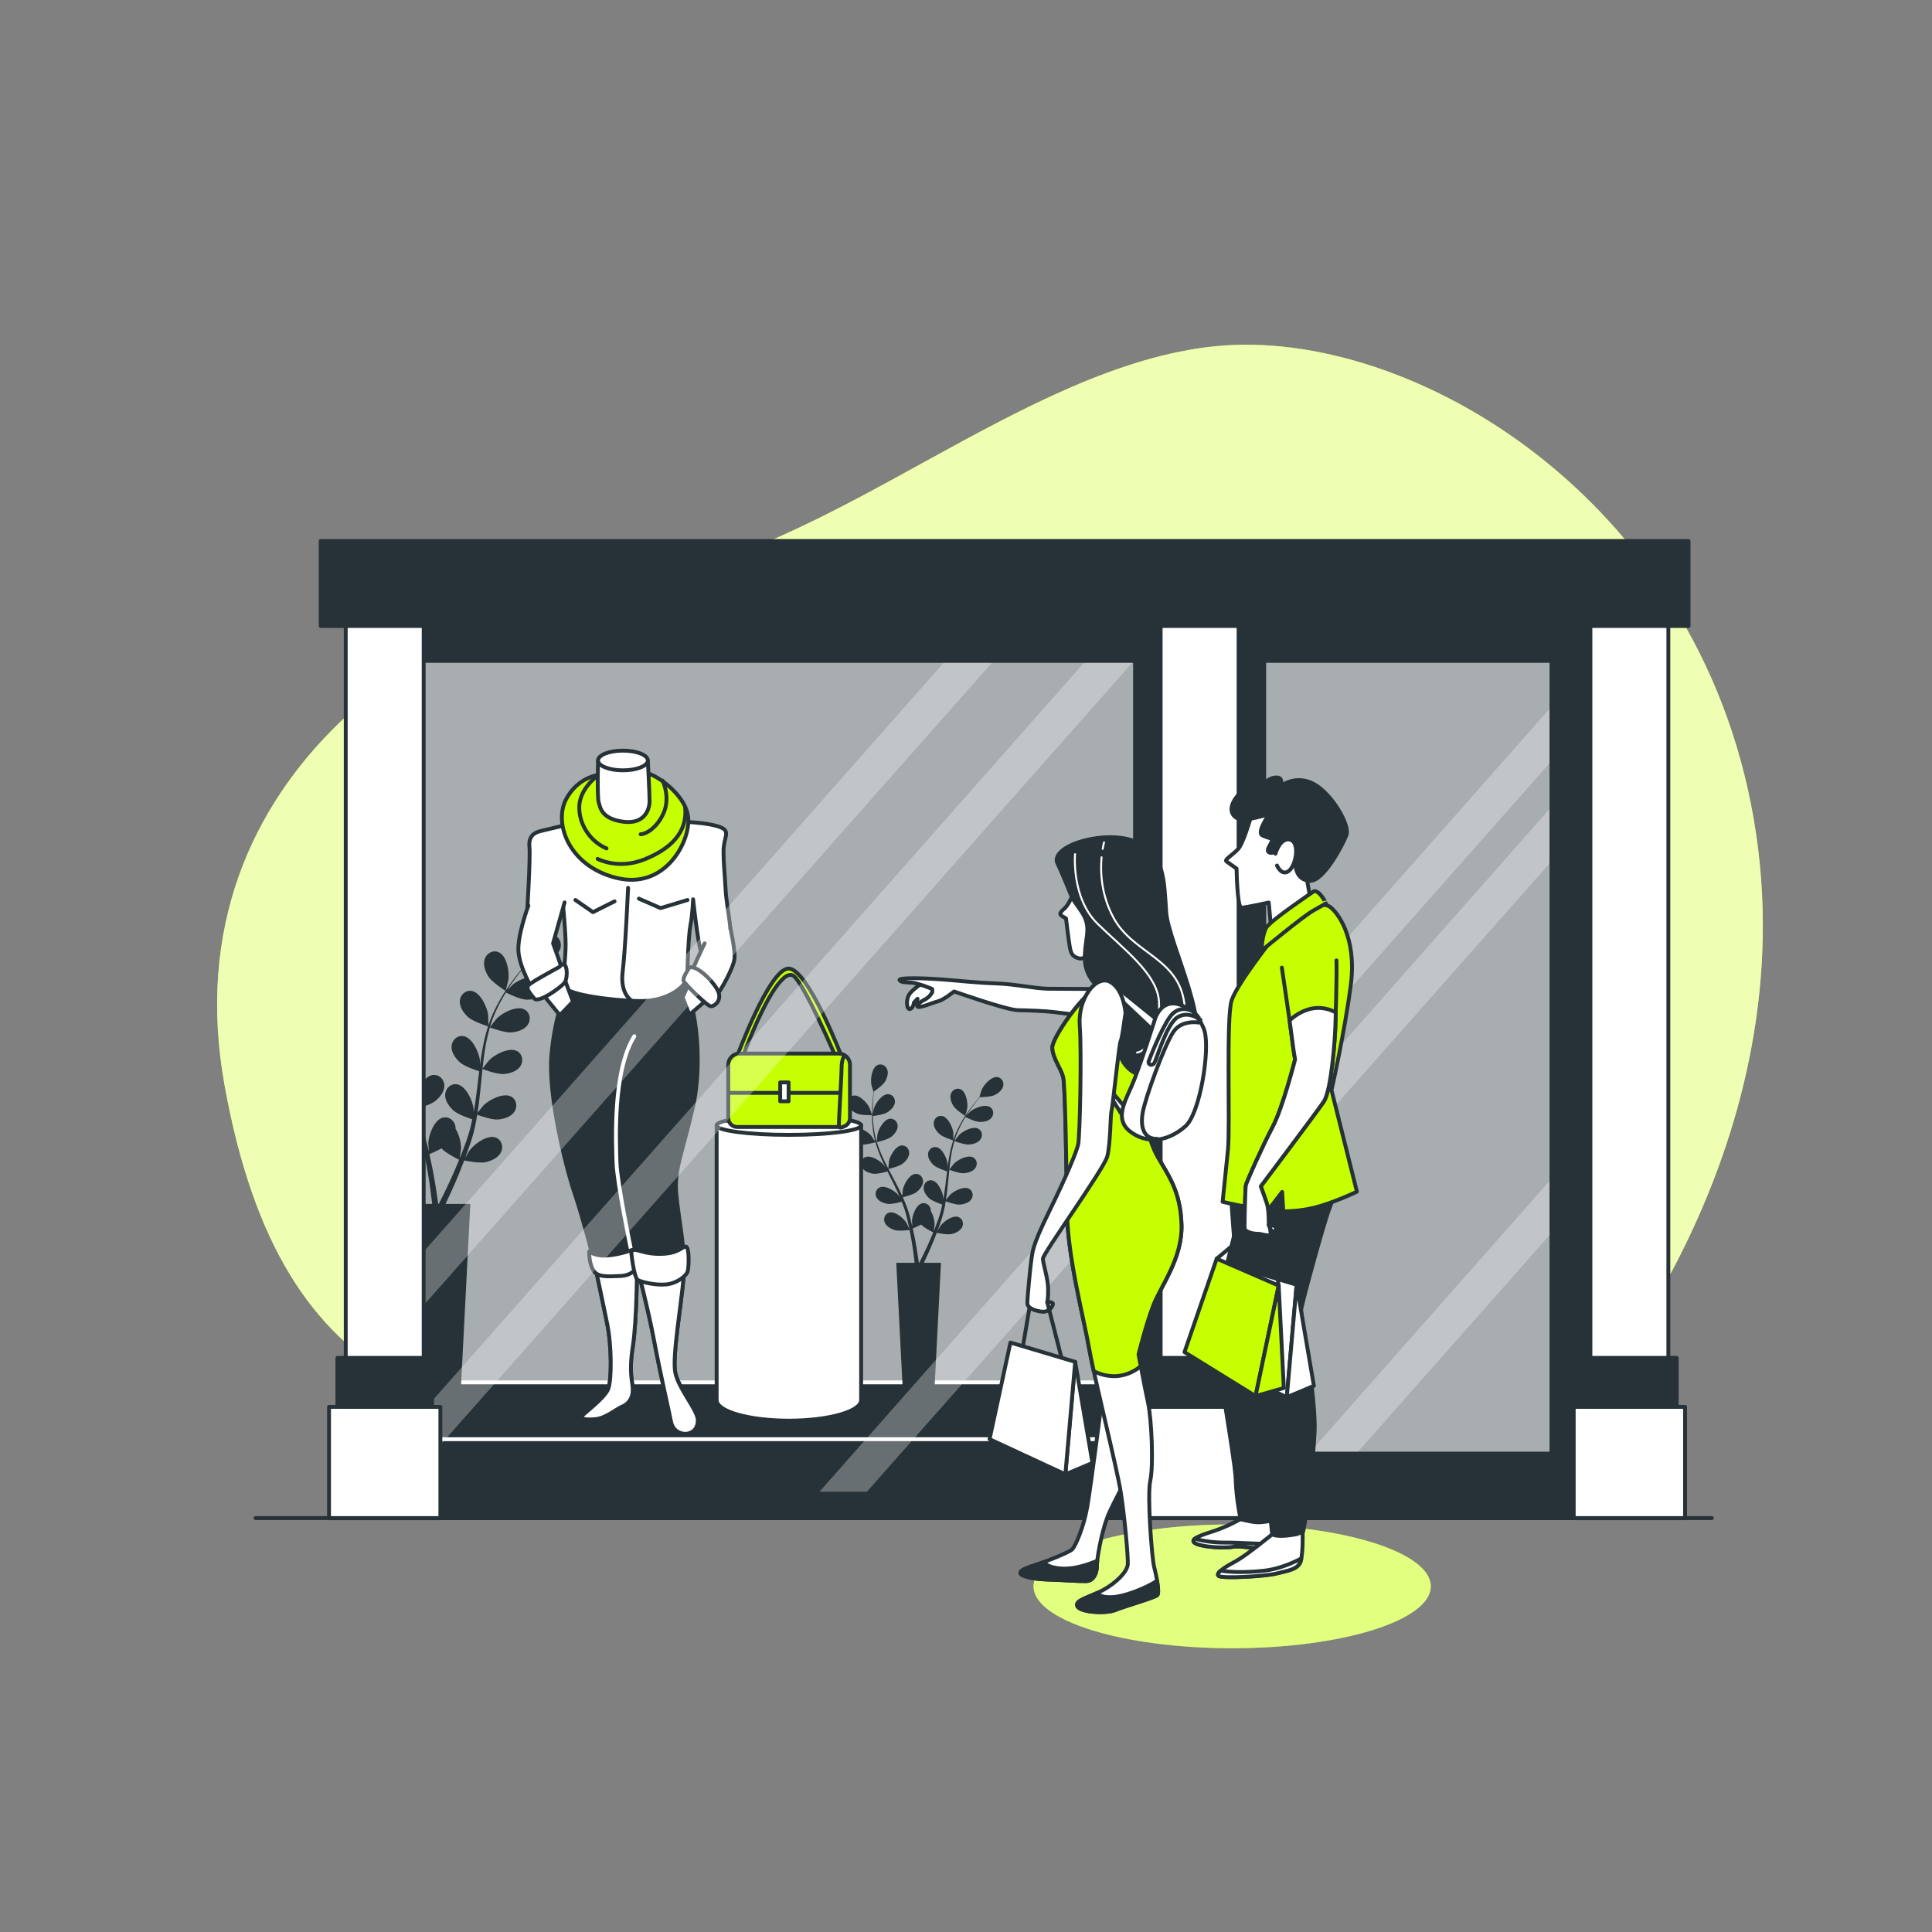 <?xml version="1.0" encoding="utf-8"?>
<!-- Generator: Adobe Illustrator 27.5.0, SVG Export Plug-In . SVG Version: 6.00 Build 0)  -->
<svg version="1.1" xmlns="http://www.w3.org/2000/svg" xmlns:xlink="http://www.w3.org/1999/xlink" x="0px" y="0px"
	 viewBox="0 0 500 500" style="enable-background:new 0 0 500 500;" xml:space="preserve">
<rect x="0" y="0" width="500" height="500" fill="#808080" stroke="none"/>
<g id="Shadow">
	<g>
		<path style="fill:#C6FF00;" d="M411.985,360.647c0,0,56.324-65.285,41.856-148.785c-14.468-83.501-89.094-127.217-139.152-122.273
			c-50.058,4.944-99.873,54.022-148.806,60.075c-48.933,6.053-122.64,49.221-107.741,131.336
			c14.899,82.116,60.194,90.124,133.499,93.169C264.947,377.213,368.683,414.789,411.985,360.647z"/>
		<path style="opacity:0.7;fill:#FFFFFF;" d="M411.985,360.647c0,0,56.324-65.285,41.856-148.785
			c-14.468-83.501-89.094-127.217-139.152-122.273c-50.058,4.944-99.873,54.022-148.806,60.075
			c-48.933,6.053-122.64,49.221-107.741,131.336c14.899,82.116,60.194,90.124,133.499,93.169
			C264.947,377.213,368.683,414.789,411.985,360.647z"/>
	</g>
	<g>
		<ellipse style="fill:#C6FF00;" cx="318.883" cy="410.54" rx="51.403" ry="16.017"/>
		<ellipse style="opacity:0.5;fill:#FFFFFF;" cx="318.883" cy="410.54" rx="51.403" ry="16.017"/>
	</g>
</g>
<g id="Store">
	<g>
		
			<rect x="98.96" y="158.359" style="fill:#263238;stroke:#263238;stroke-linecap:round;stroke-linejoin:round;stroke-miterlimit:10;" width="217.78" height="234.516"/>
		<g>
			<defs>
				<rect id="XMLID_1_" x="107.029" y="171.037" width="186.721" height="215.536"/>
			</defs>
			<use xlink:href="#XMLID_1_"  style="overflow:visible;fill:#FFFFFF;"/>
			<clipPath id="XMLID_00000098922222196707572170000008206391766131344280_">
				<use xlink:href="#XMLID_1_"  style="overflow:visible;"/>
			</clipPath>
			
				<rect id="XMLID_2_" x="107.029" y="171.037" style="clip-path:url(#XMLID_00000098922222196707572170000008206391766131344280_);fill:#263238;" width="186.721" height="215.536"/>
			
				<rect id="XMLID_3_" x="107.029" y="171.037" style="opacity:0.6;clip-path:url(#XMLID_00000098922222196707572170000008206391766131344280_);fill:#FFFFFF;" width="186.721" height="215.536"/>
			
				<rect x="100.113" y="357.758" style="clip-path:url(#XMLID_00000098922222196707572170000008206391766131344280_);fill:#263238;stroke:#FFFFFF;stroke-linecap:round;stroke-linejoin:round;stroke-miterlimit:10;" width="205.162" height="21.162"/>
			<g style="clip-path:url(#XMLID_00000098922222196707572170000008206391766131344280_);">
				<path style="fill:#263238;" d="M221.761,288.18c1.133,0.495,3.906,0.433,3.908,0.433c0.029-0.001-0.596-1.815-0.648-1.925
					c-0.608-1.272-2.532-3.373-4.097-3.162c-1.127,0.152-1.754,1.281-1.5,2.342C219.683,286.953,220.796,287.758,221.761,288.18z"/>
				<path style="fill:#263238;" d="M258.075,278.744c-1.57-0.169-3.436,1.983-4.01,3.271c-0.049,0.112-0.625,1.942-0.596,1.942
					c0,0,0.027,0,0.033,0c-0.297,0.337-0.612,0.703-0.948,1.109c-0.614,0.755-1.301,1.613-1.986,2.597
					c-0.687,0.982-1.406,2.068-2.059,3.281c-0.657,1.215-1.286,2.526-1.759,3.96c-0.005,0.016-0.009,0.034-0.014,0.05
					c0.008-0.463-0.012-1.757-0.025-1.856c-0.181-1.398-1.354-3.994-2.907-4.282c-1.119-0.207-2.066,0.67-2.156,1.758
					c-0.091,1.111,0.715,2.223,1.5,2.925c0.886,0.791,3.345,1.558,3.541,1.618c-0.438,1.37-0.777,2.812-1.039,4.29
					c-0.151,0.845-0.276,1.701-0.391,2.56c-0.006-0.4-0.014-0.758-0.021-0.808c-0.181-1.398-1.354-3.994-2.907-4.281
					c-1.119-0.207-2.066,0.67-2.156,1.758c-0.091,1.111,0.715,2.223,1.5,2.925c0.797,0.712,2.881,1.408,3.435,1.584
					c-0.041,0.33-0.085,0.659-0.124,0.99c-0.189,1.585-0.371,3.168-0.598,4.714c-0.079,0.545-0.178,1.079-0.274,1.614
					c-0.006-0.355-0.013-0.655-0.019-0.7c-0.181-1.399-1.353-3.995-2.907-4.281c-1.119-0.207-2.066,0.67-2.156,1.758
					c-0.091,1.111,0.715,2.223,1.5,2.925c0.761,0.68,2.678,1.339,3.335,1.552c-0.115,0.544-0.23,1.09-0.366,1.612
					c-0.101,0.355-0.174,0.703-0.295,1.053c-0.113,0.35-0.225,0.696-0.335,1.038c-0.237,0.652-0.478,1.326-0.725,1.957
					c-0.169,0.44-0.338,0.855-0.507,1.275c0.085-0.542,0.23-1.605,0.232-1.696c0.022-0.937-0.311-2.46-0.973-3.53
					c0.004-0.138-0.004-0.276-0.026-0.413c-0.173-1.078-1.186-1.878-2.285-1.586c-1.526,0.406-2.494,3.085-2.566,4.494
					c-0.004,0.083,0.05,0.99,0.094,1.561c-0.077-0.332-0.148-0.655-0.231-0.996c-0.16-0.675-0.34-1.344-0.53-2.064
					c-0.104-0.345-0.21-0.693-0.316-1.044c-0.098-0.351-0.246-0.709-0.369-1.068c-0.302-0.825-0.648-1.647-1.015-2.467
					c0.591-0.142,2.681-0.674,3.521-1.319c0.836-0.641,1.722-1.69,1.714-2.805c-0.008-1.092-0.887-2.036-2.019-1.913
					c-1.57,0.171-2.933,2.672-3.218,4.053c-0.018,0.086-0.111,1.1-0.151,1.658c-0.225-0.491-0.446-0.983-0.689-1.472
					c-0.702-1.413-1.456-2.822-2.202-4.231c-0.229-0.431-0.451-0.864-0.676-1.296c0.211-0.048,2.71-0.628,3.65-1.349
					c0.836-0.641,1.722-1.69,1.714-2.805c-0.008-1.092-0.887-2.036-2.018-1.914c-1.57,0.171-2.933,2.672-3.218,4.053
					c-0.021,0.104-0.153,1.563-0.169,1.936c-0.494-0.952-0.979-1.905-1.417-2.864c-0.607-1.323-1.13-2.654-1.542-3.981
					c0.098-0.022,2.709-0.616,3.672-1.354c0.836-0.641,1.722-1.69,1.714-2.805c-0.008-1.092-0.887-2.036-2.019-1.913
					c-1.57,0.17-2.933,2.672-3.218,4.053c-0.022,0.109-0.163,1.679-0.169,1.965c-0.024-0.079-0.058-0.158-0.081-0.237
					c-0.421-1.423-0.65-2.853-0.799-4.203c-0.088-0.784-0.128-1.539-0.151-2.274c0.498-0.061,2.768-0.363,3.708-0.932
					c0.901-0.546,1.897-1.491,2.012-2.6c0.112-1.086-0.658-2.122-1.796-2.124c-1.579-0.003-3.208,2.333-3.643,3.675
					c-0.024,0.073-0.182,0.841-0.29,1.402c-0.005-0.332-0.016-0.674-0.015-0.992c0.002-1.194,0.078-2.288,0.152-3.256
					c0.047-0.55,0.1-1.047,0.155-1.51c0.457-0.314,2.284-1.604,2.846-2.525c0.548-0.899,0.997-2.198,0.587-3.234
					c-0.401-1.015-1.562-1.579-2.573-1.057c-1.403,0.725-1.772,3.549-1.54,4.941c0.02,0.12,0.55,1.964,0.574,1.948
					c0,0,0.022-0.015,0.028-0.019c-0.062,0.445-0.123,0.924-0.179,1.447c-0.096,0.968-0.196,2.063-0.224,3.262
					c-0.031,1.198-0.032,2.501,0.092,3.872c0.122,1.375,0.321,2.816,0.717,4.274c0.005,0.016,0.011,0.033,0.016,0.049
					c-0.248-0.39-0.98-1.458-1.045-1.534c-0.923-1.066-3.333-2.585-4.786-1.968c-1.047,0.445-1.354,1.699-0.828,2.656
					c0.537,0.977,1.823,1.46,2.865,1.612c1.176,0.171,3.65-0.546,3.846-0.604c0.391,1.385,0.904,2.774,1.501,4.152
					c0.34,0.788,0.708,1.571,1.086,2.351c-0.226-0.331-0.43-0.624-0.463-0.662c-0.923-1.067-3.333-2.585-4.786-1.968
					c-1.047,0.445-1.354,1.699-0.828,2.655c0.537,0.977,1.823,1.46,2.865,1.612c1.058,0.154,3.179-0.415,3.739-0.573
					c0.148,0.298,0.293,0.597,0.442,0.894c0.716,1.427,1.438,2.847,2.102,4.262c0.235,0.499,0.447,0.998,0.662,1.497
					c-0.201-0.293-0.372-0.539-0.402-0.574c-0.923-1.066-3.333-2.585-4.786-1.967c-1.047,0.445-1.354,1.698-0.828,2.655
					c0.537,0.977,1.823,1.46,2.865,1.612c1.009,0.147,2.972-0.361,3.638-0.546c0.204,0.517,0.41,1.036,0.584,1.547
					c0.111,0.352,0.243,0.682,0.335,1.041c0.099,0.354,0.197,0.704,0.293,1.051c0.162,0.675,0.333,1.37,0.474,2.032
					c0.102,0.46,0.19,0.9,0.281,1.343c-0.227-0.499-0.694-1.466-0.742-1.543c-0.75-1.194-2.902-3.06-4.433-2.67
					c-1.103,0.281-1.596,1.474-1.221,2.499c0.383,1.047,1.58,1.72,2.588,2.028c1.109,0.339,3.565,0.029,3.871-0.012
					c0.147,0.734,0.283,1.449,0.401,2.126c0.414,2.345,0.669,4.314,0.828,5.693c0.028,0.245,0.052,0.464,0.074,0.67h-4.753
					l1.736,33.865h8.099l1.736-33.865h-4.428c0.033-0.068,0.064-0.132,0.098-0.203c0.608-1.266,1.45-3.085,2.36-5.311
					c0.289-0.703,0.584-1.459,0.88-2.239c0.297,0.062,2.728,0.556,3.861,0.3c1.027-0.232,2.272-0.813,2.732-1.829
					c0.45-0.995,0.047-2.221-1.031-2.583c-1.497-0.503-3.782,1.197-4.62,2.332c-0.049,0.067-0.504,0.853-0.783,1.354
					c0.119-0.319,0.238-0.628,0.357-0.958c0.239-0.651,0.458-1.308,0.697-2.014c0.103-0.345,0.208-0.693,0.313-1.045
					c0.112-0.347,0.186-0.727,0.282-1.094c0.203-0.855,0.368-1.731,0.514-2.618c0.571,0.208,2.608,0.917,3.664,0.843
					c1.051-0.074,2.369-0.46,2.977-1.394c0.596-0.915,0.383-2.188-0.628-2.71c-1.404-0.724-3.92,0.611-4.92,1.605
					c-0.062,0.062-0.699,0.856-1.041,1.3c0.084-0.534,0.17-1.066,0.237-1.608c0.194-1.566,0.342-3.157,0.497-4.744
					c0.047-0.486,0.1-0.97,0.151-1.454c0.202,0.076,2.606,0.971,3.788,0.888c1.051-0.074,2.369-0.46,2.977-1.394
					c0.596-0.915,0.383-2.188-0.628-2.71c-1.404-0.724-3.92,0.611-4.92,1.605c-0.075,0.075-0.99,1.219-1.209,1.522
					c0.113-1.067,0.235-2.129,0.398-3.171c0.223-1.438,0.521-2.837,0.91-4.171c0.094,0.036,2.599,0.981,3.81,0.896
					c1.051-0.074,2.369-0.46,2.977-1.394c0.596-0.915,0.383-2.188-0.628-2.71c-1.404-0.724-3.92,0.611-4.92,1.605
					c-0.079,0.078-1.062,1.31-1.225,1.546c0.023-0.079,0.039-0.164,0.063-0.243c0.434-1.418,1.032-2.738,1.652-3.947
					c0.359-0.703,0.742-1.354,1.128-1.98c0.449,0.224,2.509,1.224,3.607,1.268c1.053,0.042,2.405-0.197,3.112-1.059
					c0.693-0.844,0.621-2.133-0.327-2.762c-1.316-0.874-3.963,0.176-5.066,1.055c-0.06,0.048-0.616,0.601-1.015,1.01
					c0.179-0.28,0.358-0.572,0.535-0.836c0.661-0.995,1.327-1.865,1.923-2.631c0.343-0.433,0.661-0.818,0.963-1.174
					c0.555-0.01,2.789-0.078,3.766-0.536c0.953-0.448,2.044-1.283,2.274-2.374C259.863,279.977,259.206,278.866,258.075,278.744z
					 M240.688,320.933c-0.949,2.184-1.822,3.967-2.45,5.205c-0.127,0.249-0.24,0.47-0.346,0.674h-0.105
					c-0.031-0.241-0.065-0.506-0.106-0.802c-0.191-1.391-0.492-3.373-0.961-5.732c-0.146-0.746-0.318-1.539-0.501-2.353
					c0.184-0.073,1.232-0.497,2.16-1.016c0.808,0.875,2.88,1.9,3.148,2.03C241.244,319.632,240.963,320.303,240.688,320.933z"/>
				<path style="fill:#263238;" d="M249.8,288.79c0.024,0.015,0.504-1.842,0.521-1.963c0.195-1.397-0.251-4.21-1.673-4.897
					c-1.024-0.495-2.17,0.1-2.543,1.126c-0.381,1.048,0.102,2.333,0.675,3.218C247.452,287.312,249.799,288.789,249.8,288.79z"/>
			</g>
			<g style="clip-path:url(#XMLID_00000098922222196707572170000008206391766131344280_);">
				<path style="fill:#263238;" d="M90.158,255.544c1.643,0.718,5.664,0.627,5.667,0.627c0.042-0.001-0.864-2.632-0.94-2.791
					c-0.882-1.845-3.671-4.892-5.941-4.585c-1.635,0.221-2.544,1.857-2.175,3.397C87.145,253.765,88.758,254.933,90.158,255.544z"/>
				<path style="fill:#263238;" d="M142.819,241.861c-2.277-0.245-4.983,2.875-5.815,4.744c-0.072,0.162-0.906,2.816-0.864,2.816
					c0,0,0.039-0.001,0.049-0.001c-0.431,0.489-0.887,1.019-1.374,1.608c-0.891,1.094-1.887,2.339-2.88,3.767
					c-0.996,1.424-2.038,2.999-2.986,4.758c-0.953,1.761-1.865,3.662-2.551,5.743c-0.008,0.023-0.013,0.049-0.021,0.073
					c0.012-0.671-0.018-2.548-0.037-2.692c-0.263-2.028-1.963-5.793-4.215-6.209c-1.623-0.3-2.997,0.971-3.126,2.549
					c-0.132,1.611,1.037,3.224,2.176,4.242c1.285,1.147,4.851,2.259,5.135,2.346c-0.636,1.987-1.126,4.079-1.507,6.222
					c-0.219,1.225-0.401,2.466-0.568,3.712c-0.008-0.58-0.021-1.099-0.03-1.172c-0.263-2.028-1.963-5.793-4.215-6.209
					c-1.623-0.3-2.997,0.971-3.126,2.549c-0.132,1.612,1.036,3.224,2.176,4.242c1.156,1.033,4.178,2.041,4.981,2.297
					c-0.059,0.479-0.123,0.956-0.18,1.435c-0.275,2.298-0.539,4.594-0.867,6.836c-0.115,0.791-0.258,1.565-0.397,2.34
					c-0.008-0.516-0.019-0.95-0.028-1.016c-0.263-2.028-1.963-5.793-4.215-6.209c-1.623-0.3-2.997,0.971-3.126,2.549
					c-0.132,1.611,1.037,3.224,2.176,4.242c1.103,0.985,3.884,1.941,4.837,2.251c-0.167,0.789-0.333,1.581-0.531,2.338
					c-0.147,0.514-0.252,1.019-0.428,1.528c-0.164,0.507-0.326,1.009-0.486,1.506c-0.344,0.946-0.693,1.923-1.052,2.838
					c-0.245,0.638-0.49,1.241-0.735,1.849c0.124-0.785,0.334-2.328,0.337-2.459c0.032-1.359-0.451-3.567-1.411-5.12
					c0.006-0.201-0.006-0.401-0.038-0.599c-0.251-1.563-1.72-2.724-3.314-2.299c-2.213,0.589-3.617,4.474-3.722,6.517
					c-0.006,0.121,0.073,1.435,0.136,2.264c-0.111-0.482-0.214-0.95-0.335-1.444c-0.232-0.979-0.492-1.949-0.769-2.994
					c-0.151-0.5-0.304-1.004-0.458-1.514c-0.142-0.509-0.357-1.028-0.535-1.548c-0.438-1.197-0.94-2.388-1.472-3.578
					c0.857-0.206,3.888-0.978,5.106-1.912c1.212-0.93,2.497-2.451,2.486-4.068c-0.011-1.583-1.287-2.953-2.927-2.775
					c-2.277,0.247-4.253,3.875-4.666,5.878c-0.026,0.125-0.161,1.595-0.219,2.405c-0.326-0.713-0.647-1.425-0.999-2.135
					c-1.018-2.05-2.112-4.092-3.194-6.135c-0.332-0.626-0.655-1.253-0.981-1.879c0.306-0.07,3.929-0.91,5.293-1.957
					c1.212-0.93,2.497-2.451,2.486-4.068c-0.011-1.583-1.287-2.953-2.927-2.775c-2.277,0.247-4.253,3.875-4.667,5.877
					c-0.031,0.151-0.222,2.267-0.244,2.808c-0.717-1.38-1.419-2.763-2.055-4.154c-0.881-1.918-1.639-3.849-2.236-5.773
					c0.142-0.032,3.928-0.893,5.325-1.964c1.212-0.93,2.497-2.451,2.486-4.068c-0.011-1.583-1.287-2.953-2.927-2.775
					c-2.277,0.247-4.253,3.875-4.666,5.877c-0.033,0.157-0.237,2.434-0.244,2.85c-0.035-0.115-0.084-0.229-0.118-0.344
					c-0.61-2.063-0.943-4.138-1.159-6.096c-0.128-1.137-0.186-2.232-0.219-3.298c0.722-0.088,4.014-0.526,5.378-1.352
					c1.307-0.791,2.751-2.162,2.918-3.77c0.162-1.575-0.955-3.077-2.605-3.08c-2.29-0.004-4.652,3.384-5.283,5.329
					c-0.034,0.106-0.264,1.22-0.42,2.034c-0.007-0.481-0.024-0.978-0.022-1.439c0.003-1.732,0.113-3.318,0.221-4.721
					c0.068-0.798,0.146-1.518,0.225-2.19c0.663-0.456,3.312-2.326,4.127-3.662c0.795-1.304,1.445-3.187,0.852-4.691
					c-0.582-1.472-2.265-2.29-3.731-1.533c-2.035,1.052-2.57,5.147-2.233,7.165c0.029,0.174,0.798,2.848,0.832,2.825
					c0,0,0.032-0.022,0.04-0.027c-0.09,0.646-0.178,1.34-0.259,2.099c-0.139,1.404-0.284,2.992-0.324,4.731
					c-0.045,1.737-0.046,3.626,0.134,5.616c0.177,1.995,0.465,4.084,1.04,6.198c0.007,0.024,0.016,0.048,0.023,0.072
					c-0.36-0.566-1.421-2.115-1.515-2.225c-1.338-1.547-4.833-3.749-6.941-2.854c-1.519,0.645-1.964,2.463-1.201,3.851
					c0.779,1.417,2.643,2.117,4.155,2.338c1.705,0.249,5.293-0.792,5.578-0.876c0.566,2.008,1.311,4.023,2.176,6.021
					c0.493,1.143,1.026,2.278,1.575,3.41c-0.327-0.479-0.624-0.906-0.671-0.961c-1.338-1.547-4.833-3.749-6.941-2.853
					c-1.519,0.645-1.964,2.463-1.201,3.851c0.779,1.417,2.643,2.117,4.155,2.338c1.534,0.224,4.61-0.602,5.422-0.831
					c0.215,0.432,0.425,0.866,0.641,1.297c1.039,2.069,2.085,4.129,3.048,6.18c0.34,0.723,0.648,1.447,0.96,2.171
					c-0.291-0.426-0.54-0.781-0.583-0.832c-1.338-1.547-4.833-3.749-6.941-2.853c-1.519,0.645-1.964,2.463-1.201,3.851
					c0.779,1.417,2.643,2.118,4.155,2.338c1.464,0.213,4.31-0.523,5.276-0.791c0.296,0.751,0.594,1.502,0.847,2.243
					c0.161,0.51,0.352,0.989,0.486,1.51c0.143,0.513,0.285,1.021,0.425,1.524c0.235,0.979,0.483,1.987,0.688,2.947
					c0.148,0.667,0.276,1.305,0.407,1.948c-0.33-0.723-1.006-2.126-1.076-2.237c-1.088-1.732-4.209-4.437-6.429-3.872
					c-1.599,0.408-2.314,2.137-1.77,3.624c0.555,1.518,2.292,2.493,3.753,2.94c1.608,0.492,5.169,0.042,5.614-0.017
					c0.213,1.064,0.411,2.101,0.581,3.082c0.6,3.401,0.97,6.257,1.201,8.255c0.041,0.355,0.076,0.672,0.108,0.971h-6.893
					l2.517,49.11h11.745l2.517-49.11h-6.422c0.048-0.099,0.093-0.191,0.143-0.295c0.881-1.836,2.103-4.474,3.423-7.702
					c0.419-1.019,0.847-2.116,1.276-3.247c0.431,0.09,3.956,0.806,5.599,0.435c1.49-0.337,3.294-1.18,3.961-2.652
					c0.653-1.442,0.069-3.221-1.496-3.746c-2.171-0.729-5.485,1.736-6.699,3.382c-0.072,0.097-0.731,1.237-1.136,1.963
					c0.173-0.463,0.346-0.91,0.518-1.389c0.347-0.944,0.664-1.897,1.01-2.921c0.15-0.5,0.301-1.006,0.453-1.516
					c0.162-0.503,0.27-1.055,0.408-1.586c0.295-1.24,0.534-2.51,0.746-3.796c0.828,0.301,3.783,1.329,5.313,1.222
					c1.524-0.107,3.435-0.667,4.317-2.022c0.864-1.327,0.556-3.173-0.911-3.93c-2.036-1.05-5.685,0.886-7.134,2.328
					c-0.09,0.09-1.014,1.242-1.509,1.885c0.122-0.774,0.247-1.545,0.344-2.332c0.282-2.271,0.497-4.578,0.721-6.879
					c0.068-0.705,0.145-1.406,0.219-2.109c0.293,0.111,3.779,1.408,5.494,1.288c1.524-0.107,3.435-0.667,4.318-2.022
					c0.864-1.327,0.556-3.173-0.911-3.929c-2.035-1.05-5.685,0.885-7.134,2.328c-0.109,0.109-1.436,1.768-1.753,2.207
					c0.164-1.547,0.341-3.087,0.577-4.598c0.323-2.086,0.756-4.115,1.32-6.049c0.137,0.052,3.769,1.423,5.525,1.299
					c1.524-0.107,3.435-0.667,4.318-2.022c0.864-1.327,0.556-3.173-0.911-3.929c-2.036-1.05-5.685,0.885-7.134,2.328
					c-0.114,0.113-1.541,1.9-1.776,2.242c0.034-0.115,0.056-0.238,0.091-0.352c0.629-2.057,1.496-3.971,2.396-5.723
					c0.521-1.019,1.076-1.964,1.637-2.872c0.65,0.325,3.639,1.776,5.231,1.839c1.526,0.061,3.488-0.286,4.513-1.535
					c1.005-1.224,0.901-3.093-0.474-4.006c-1.908-1.267-5.748,0.256-7.347,1.53c-0.087,0.069-0.893,0.872-1.472,1.465
					c0.259-0.406,0.519-0.829,0.775-1.213c0.958-1.443,1.924-2.705,2.789-3.816c0.497-0.628,0.959-1.186,1.396-1.703
					c0.804-0.014,4.045-0.113,5.462-0.778c1.383-0.649,2.964-1.861,3.298-3.443C145.413,243.648,144.46,242.037,142.819,241.861z
					 M117.606,303.041c-1.376,3.167-2.643,5.753-3.553,7.548c-0.184,0.362-0.349,0.682-0.502,0.977h-0.152
					c-0.045-0.35-0.095-0.733-0.154-1.164c-0.278-2.017-0.714-4.891-1.394-8.312c-0.212-1.081-0.461-2.233-0.727-3.412
					c0.268-0.106,1.786-0.721,3.132-1.473c1.172,1.269,4.176,2.755,4.565,2.944C118.412,301.155,118.005,302.129,117.606,303.041z"
					/>
				<path style="fill:#263238;" d="M130.82,256.429c0.035,0.022,0.731-2.672,0.756-2.847c0.282-2.026-0.364-6.105-2.426-7.102
					c-1.486-0.718-3.147,0.146-3.688,1.633c-0.553,1.519,0.148,3.384,0.978,4.666C127.414,254.285,130.818,256.427,130.82,256.429z"
					/>
			</g>
			<g style="clip-path:url(#XMLID_00000098922222196707572170000008206391766131344280_);">
				<g>
					<path style="fill:#FFFFFF;stroke:#263238;stroke-linecap:round;stroke-linejoin:round;stroke-miterlimit:10;" d="
						M185.467,291.245v71.098c0,2.939,8.371,5.321,18.696,5.321s18.696-2.382,18.696-5.321v-71.098H185.467z"/>
					
						<ellipse style="fill:#FFFFFF;stroke:#263238;stroke-linecap:round;stroke-linejoin:round;stroke-miterlimit:10;" cx="204.163" cy="291.245" rx="18.696" ry="2.456"/>
				</g>
				<g>
					<path style="fill:#C6FF00;stroke:#263238;stroke-linecap:round;stroke-linejoin:round;stroke-miterlimit:10;" d="
						M190.51,274.016c0,0,8.553-23.35,13.576-23.35c5.023,0,13.847,23.079,13.847,23.079l-1.493,0.136
						c0,0-8.688-20.228-11.268-21.45c-2.579-1.222-7.331,6.109-13.168,21.585H190.51z"/>
					<path style="fill:#C6FF00;stroke:#263238;stroke-linecap:round;stroke-linejoin:round;stroke-miterlimit:10;" d="
						M217.648,291.664h-26.853c-1.282,0-2.321-1.039-2.321-2.321V275.56c0-1.602,1.299-2.901,2.901-2.901h25.693
						c1.603,0,2.902,1.299,2.902,2.901v13.783C219.969,290.625,218.93,291.664,217.648,291.664z"/>
					
						<line style="fill:none;stroke:#263238;stroke-linecap:round;stroke-linejoin:round;stroke-miterlimit:10;" x1="188.745" y1="282.84" x2="217.254" y2="282.84"/>
					<path style="fill:#C6FF00;stroke:#263238;stroke-linecap:round;stroke-linejoin:round;stroke-miterlimit:10;" d="
						M218.476,273.337c0,0-0.679,0.815-0.679,3.122c0,2.308-0.814,14.526-0.679,15.069c0.136,0.543,0.95,0.136,0.95,0.136"/>
					
						<rect x="201.913" y="280.125" style="fill:#FFFFFF;stroke:#263238;stroke-linecap:round;stroke-linejoin:round;stroke-miterlimit:10;" width="2.172" height="4.887"/>
				</g>
			</g>
			<g style="clip-path:url(#XMLID_00000098922222196707572170000008206391766131344280_);">
				<path style="fill:#263238;stroke:#263238;stroke-linecap:round;stroke-linejoin:round;stroke-miterlimit:10;" d="
					M146.792,255.273c0,0-3.122,7.059-4.073,17.648c-0.95,10.589,3.801,29.459,5.973,35.84c2.172,6.381,4.344,15.069,4.752,16.427
					c0.407,1.358,2.444,11.404,3.665,17.241c1.222,5.838,1.222,14.797,0.271,17.105c-0.95,2.308-6.245,6.245-6.788,6.924
					s0.815,1.086,3.53,0.815c2.715-0.272,5.294-2.579,6.924-3.258c1.629-0.679,2.715-2.172,2.715-4.344
					c0-2.172-1.086-4.073,0-11.132c1.086-7.059,1.086-20.771,1.086-20.771s2.851,10.725,4.48,19.413
					c1.629,8.689,3.937,18.599,4.344,20.771c0.407,2.172,2.172,3.122,3.665,3.122c1.493,0,3.258-0.95,3.258-3.53
					c0-2.579-5.023-8.145-5.838-12.354c-0.815-4.208,1.629-17.92,2.172-24.844c0.543-6.924-1.358-15.069-1.901-21.314
					c-0.543-6.245,1.104-8.982,4.209-22.128c2.308-9.775,1.357-21.585-0.679-28.373c-2.036-6.788-2.444-6.924-2.444-6.924
					S163.083,260.025,146.792,255.273z"/>
				<g>
					<path style="fill:#FFFFFF;stroke:#263238;stroke-linecap:round;stroke-linejoin:round;stroke-miterlimit:10;" d="
						M146.656,213.46c0,0-5.023,1.222-6.788,1.629c-1.765,0.407-3.122,1.493-2.851,4.073c0.271,2.579-0.543,16.698-0.814,20.364
						s5.294,4.073,6.788,1.358c1.493-2.715,2.715-6.652,2.715-6.652s0.679,6.788,0.679,10.317c0,3.53-0.815,8.96-0.272,10.861
						c0.543,1.901,11.539,3.53,19.413,3.665s12.354-4.344,12.354-6.245s0.271-10.725,0.814-13.44
						c0.543-2.715,0.679-6.652,0.679-6.652s1.222,11.675,2.172,13.847c0.95,2.172,5.566,1.629,7.059-1.086
						c1.493-2.715-0.543-10.182-0.815-15.205c-0.271-5.023-0.543-6.516-0.543-10.046c0-3.53,1.901-5.023-0.679-6.109
						c-2.579-1.086-7.874-1.357-7.874-1.357s-13.168,0.679-19.006,0.136C153.851,212.374,146.656,213.46,146.656,213.46z"/>
					<g>
						<path style="fill:none;stroke:#263238;stroke-linecap:round;stroke-linejoin:round;stroke-miterlimit:10;" d="M162.546,229.77
							c0,0-0.699,16.085-1.399,21.68c-0.699,5.595,2.098,7.343,2.098,7.343"/>
						<polyline style="fill:none;stroke:#263238;stroke-linecap:round;stroke-linejoin:round;stroke-miterlimit:10;" points="
							148.909,232.917 153.455,236.064 159.05,233.267 						"/>
						<polyline style="fill:none;stroke:#263238;stroke-linecap:round;stroke-linejoin:round;stroke-miterlimit:10;" points="
							165.344,232.567 170.939,235.015 177.932,232.917 						"/>
					</g>
				</g>
				<polygon style="fill:#FFFFFF;stroke:#263238;stroke-linecap:round;stroke-linejoin:round;stroke-miterlimit:10;" points="
					140.683,257.581 144.891,262.74 148.285,259.21 145.842,252.694 				"/>
				<path style="fill:#FFFFFF;stroke:#263238;stroke-linecap:round;stroke-linejoin:round;stroke-miterlimit:10;" d="
					M136.746,234.367c0,0-2.851,7.602-2.579,11.811s3.665,10.046,4.073,10.453c0.407,0.407,7.195-4.48,7.331-5.023
					c0.136-0.543-2.444-7.467-2.444-7.467l2.987-10.589"/>
				<path style="fill:#FFFFFF;stroke:#263238;stroke-linecap:round;stroke-linejoin:round;stroke-miterlimit:10;" d="
					M144.756,250.25c0,0-7.331,3.937-8.01,4.751s0.407,2.036,1.493,3.394c1.086,1.358,6.924-2.851,7.874-4.073
					S146.928,247.671,144.756,250.25z"/>
				<polygon style="fill:#FFFFFF;stroke:#263238;stroke-linecap:round;stroke-linejoin:round;stroke-miterlimit:10;" points="
					178.423,254.187 176.658,258.124 178.423,262.604 184.125,257.717 				"/>
				<path style="fill:#FFFFFF;stroke:#263238;stroke-linecap:round;stroke-linejoin:round;stroke-miterlimit:10;" d="
					M182.36,244.141c0,0-4.208,8.553-3.801,9.231c0.407,0.679,5.837,5.294,6.788,4.344c0.95-0.95,4.616-7.331,4.751-9.775
					c0.136-2.444-1.086-7.738-1.086-7.738"/>
				<path style="fill:#FFFFFF;stroke:#263238;stroke-linecap:round;stroke-linejoin:round;stroke-miterlimit:10;" d="
					M178.423,250.386c0,0-1.901,2.715-1.493,3.53c0.407,0.815,6.109,6.516,7.059,6.516c0.95,0,2.851-1.493,1.901-3.801
					C184.94,254.323,180.46,249.707,178.423,250.386z"/>
				<g>
					<path style="fill:#C6FF00;stroke:#263238;stroke-linecap:round;stroke-linejoin:round;stroke-miterlimit:10;" d="
						M155.616,200.427c0,0-5.837,0.271-9.096,6.381c-3.258,6.109,0.543,17.241,12.897,20.363
						c12.354,3.122,18.734-8.553,18.734-14.798s-7.874-11.539-10.453-12.218C165.119,199.477,155.616,200.427,155.616,200.427z"/>
					<path style="fill:none;stroke:#263238;stroke-linecap:round;stroke-linejoin:round;stroke-miterlimit:10;" d="M154.53,200.835
						c0,0-4.48,3.258-4.616,7.874c-0.136,4.616,2.851,9.096,7.059,10.861"/>
					<path style="fill:none;stroke:#263238;stroke-linecap:round;stroke-linejoin:round;stroke-miterlimit:10;" d="M171.5,202.056
						c0,0,2.036,4.208,0.271,8.281c-1.765,4.073-4.751,5.566-5.973,5.566"/>
					<path style="fill:none;stroke:#263238;stroke-linecap:round;stroke-linejoin:round;stroke-miterlimit:10;" d="M154.666,222.284
						c0,0,5.295,2.851,12.082,0.136c6.788-2.715,11.132-6.924,10.589-13.304"/>
				</g>
				<g>
					<path style="fill:#FFFFFF;stroke:#263238;stroke-linecap:round;stroke-linejoin:round;stroke-miterlimit:10;" d="
						M154.774,196.81c0,0-0.244,9.59,0.164,10.812c0.407,1.222,0.543,4.208,6.245,5.023c5.702,0.814,6.924-3.258,6.924-5.294
						c0-2.036-0.449-10.541-0.449-10.541H154.774z"/>
					<path style="fill:#FFFFFF;stroke:#263238;stroke-linecap:round;stroke-linejoin:round;stroke-miterlimit:10;" d="
						M167.656,196.81c0,1.408-2.884,2.55-6.441,2.55c-3.558,0-6.441-1.141-6.441-2.55c0-1.408,2.884-2.55,6.441-2.55
						C164.772,194.26,167.656,195.402,167.656,196.81z"/>
				</g>
				<path style="fill:none;stroke:#FFFFFF;stroke-linecap:round;stroke-linejoin:round;stroke-miterlimit:10;" d="M163.218,323.016
					c0,0-3.53-17.105-3.665-22.128c-0.136-5.023-1.086-23.622,4.616-32.717"/>
				<g>
					<path style="fill:#FFFFFF;stroke:#263238;stroke-linecap:round;stroke-linejoin:round;stroke-miterlimit:10;" d="
						M164.848,327.767c0,0,2.851,10.725,4.48,19.413c1.629,8.688,3.937,18.599,4.344,20.771c0.407,2.172,2.172,3.123,3.665,3.123
						c1.493,0,3.258-0.95,3.258-3.53c0-2.579-5.023-8.145-5.838-12.354c-0.815-4.208,1.629-17.92,2.172-24.844
						c0.079-1.005,0.101-2.037,0.089-3.083C169.28,329.479,164.848,327.767,164.848,327.767z"/>
					<path style="fill:#FFFFFF;stroke:#263238;stroke-linecap:round;stroke-linejoin:round;stroke-miterlimit:10;" d="
						M153.869,326.962c0.77,3.46,2.265,10.804,3.241,15.467c1.222,5.838,1.222,14.797,0.271,17.105
						c-0.95,2.308-6.245,6.245-6.788,6.924c-0.543,0.679,0.815,1.086,3.53,0.815c2.715-0.272,5.294-2.579,6.924-3.258
						c1.629-0.679,2.715-2.172,2.715-4.344c0-2.172-1.086-4.073,0-11.132c1.086-7.059,1.086-20.771,1.086-20.771
						C161.452,328.091,157.411,327.618,153.869,326.962z"/>
				</g>
				<path style="fill:#FFFFFF;stroke:#263238;stroke-linecap:round;stroke-linejoin:round;stroke-miterlimit:10;" d="
					M152.494,323.83c0,0,1.358,1.358,4.751,1.086c3.394-0.272,6.516-1.493,6.516-1.493l1.086,4.344c0,0-0.782,2.321-4.312,2.457
					c-3.53,0.136-6.006,0.394-7.092-1.642C152.358,326.546,152.494,323.83,152.494,323.83z"/>
				<path style="fill:#FFFFFF;stroke:#263238;stroke-linecap:round;stroke-linejoin:round;stroke-miterlimit:10;" d="
					M163.354,323.966c0,0,0.679,6.788,1.765,7.331c1.086,0.543,4.605,1.381,7.32,1.109c2.715-0.272,5.306-2.195,5.577-3.553
					c0.272-1.358,0.407-6.245-0.543-6.245c-0.95,0-1.901,1.901-6.788,1.901C165.798,324.509,164.305,322.609,163.354,323.966z"/>
			</g>
			
				<rect x="100.113" y="372.454" style="clip-path:url(#XMLID_00000098922222196707572170000008206391766131344280_);fill:#263238;stroke:#FFFFFF;stroke-linecap:round;stroke-linejoin:round;stroke-miterlimit:10;" width="205.162" height="14.696"/>
			<polygon style="opacity:0.3;clip-path:url(#XMLID_00000098922222196707572170000008206391766131344280_);fill:#FFFFFF;" points="
				103.571,371.903 103.571,385.707 295.478,168.732 283.002,168.732 			"/>
			<polygon style="opacity:0.3;clip-path:url(#XMLID_00000098922222196707572170000008206391766131344280_);fill:#FFFFFF;" points="
				216.76,394.641 359.736,232.99 348.786,231.261 204.496,394.641 			"/>
			<polygon style="opacity:0.3;clip-path:url(#XMLID_00000098922222196707572170000008206391766131344280_);fill:#FFFFFF;" points="
				103.571,330.793 103.571,344.658 259.171,168.732 246.695,168.732 			"/>
			
				<use xlink:href="#XMLID_1_"  style="overflow:visible;fill:none;stroke:#263238;stroke-linecap:round;stroke-linejoin:round;stroke-miterlimit:10;"/>
		</g>
		
			<rect x="304.123" y="158.359" style="fill:#263238;stroke:#263238;stroke-linecap:round;stroke-linejoin:round;stroke-miterlimit:10;" width="108.92" height="234.516"/>
		<g>
			<defs>
				<rect id="XMLID_4_" x="327.175" y="171.037" width="74.342" height="205.162"/>
			</defs>
			<clipPath id="XMLID_00000019645141141770353260000011135409908037919637_">
				<use xlink:href="#XMLID_4_"  style="overflow:visible;"/>
			</clipPath>
			
				<rect x="327.175" y="171.037" style="clip-path:url(#XMLID_00000019645141141770353260000011135409908037919637_);fill:#263238;" width="74.342" height="205.162"/>
			
				<rect x="327.175" y="171.037" style="opacity:0.6;clip-path:url(#XMLID_00000019645141141770353260000011135409908037919637_);fill:#FFFFFF;" width="74.342" height="205.162"/>
			<polygon style="opacity:0.3;clip-path:url(#XMLID_00000019645141141770353260000011135409908037919637_);fill:#FFFFFF;" points="
				318.53,276.847 318.53,290.792 410.162,187.191 410.162,173.092 			"/>
			<polygon style="opacity:0.3;clip-path:url(#XMLID_00000019645141141770353260000011135409908037919637_);fill:#FFFFFF;" points="
				318.53,302.78 318.53,316.726 410.162,213.125 410.162,199.025 			"/>
			<polygon style="opacity:0.3;clip-path:url(#XMLID_00000019645141141770353260000011135409908037919637_);fill:#FFFFFF;" points="
				318.53,399.029 318.53,412.923 410.162,309.322 410.162,295.274 			"/>
			
				<use xlink:href="#XMLID_4_"  style="overflow:visible;fill:none;stroke:#263238;stroke-linecap:round;stroke-linejoin:round;stroke-miterlimit:10;"/>
		</g>
		<g>
			
				<rect x="300.377" y="158.359" style="fill:#FFFFFF;stroke:#263238;stroke-linecap:round;stroke-linejoin:round;stroke-miterlimit:10;" width="20.17" height="213.807"/>
			
				<rect x="298.216" y="351.419" style="fill:#263238;stroke:#263238;stroke-linecap:round;stroke-linejoin:round;stroke-miterlimit:10;" width="24.493" height="17.865"/>
			
				<rect x="296.055" y="364.097" style="fill:#FFFFFF;stroke:#263238;stroke-linecap:round;stroke-linejoin:round;stroke-miterlimit:10;" width="28.815" height="28.815"/>
		</g>
		<g>
			
				<rect x="89.477" y="158.359" style="fill:#FFFFFF;stroke:#263238;stroke-linecap:round;stroke-linejoin:round;stroke-miterlimit:10;" width="20.17" height="213.807"/>
			
				<rect x="87.315" y="351.419" style="fill:#263238;stroke:#263238;stroke-linecap:round;stroke-linejoin:round;stroke-miterlimit:10;" width="24.493" height="17.865"/>
			
				<rect x="85.154" y="364.097" style="fill:#FFFFFF;stroke:#263238;stroke-linecap:round;stroke-linejoin:round;stroke-miterlimit:10;" width="28.815" height="28.815"/>
		</g>
		<g>
			
				<rect x="411.598" y="158.359" style="fill:#FFFFFF;stroke:#263238;stroke-linecap:round;stroke-linejoin:round;stroke-miterlimit:10;" width="20.17" height="213.807"/>
			
				<rect x="83" y="140" style="fill:#263238;stroke:#263238;stroke-linecap:round;stroke-linejoin:round;stroke-miterlimit:10;" width="354" height="22"/>
			
				<rect x="409.437" y="351.419" style="fill:#263238;stroke:#263238;stroke-linecap:round;stroke-linejoin:round;stroke-miterlimit:10;" width="24.493" height="17.865"/>
			
				<rect x="407.276" y="364.097" style="fill:#FFFFFF;stroke:#263238;stroke-linecap:round;stroke-linejoin:round;stroke-miterlimit:10;" width="28.815" height="28.815"/>
		</g>
		
			<line style="fill:none;stroke:#263238;stroke-linecap:round;stroke-linejoin:round;stroke-miterlimit:10;" x1="66.126" y1="392.875" x2="443.016" y2="392.875"/>
	</g>
</g>
<g id="Character_2">
	<g>
		<g>
			<path style="fill:#FFFFFF;stroke:#263238;stroke-linecap:round;stroke-linejoin:round;stroke-miterlimit:10;" d="M321.052,393.14
				c0,0-3.489,2.037-7.485,3.282c-3.996,1.245-6.063,2.273-3.779,3.174c2.284,0.901,7.611,1.069,9.536,0.69
				c1.924-0.379,8.422,1.207,9.674-0.12c1.252-1.327-0.031-6.612-0.031-6.612S322.682,393.738,321.052,393.14z"/>
			<path style="fill:#FFFFFF;stroke:#263238;stroke-linecap:round;stroke-linejoin:round;stroke-miterlimit:10;" d="
				M328.998,400.167c0.142-0.15,0.247-0.357,0.329-0.595c-3.707,0.036-7.744-0.358-12.586-0.358c-3.41,0-6.068-0.594-7.504-1.005
				c-0.629,0.498-0.539,0.957,0.551,1.388c2.284,0.901,7.611,1.069,9.536,0.69C321.249,399.908,327.746,401.493,328.998,400.167z"/>
		</g>
		<path style="fill:#263238;stroke:#263238;stroke-linecap:round;stroke-linejoin:round;stroke-miterlimit:10;" d="M320.85,314.116
			c0,0-6.392,24.217-6.579,28.9s5.354,34.359,5.509,39.677c0.155,5.318,1.272,10.447,1.272,10.447s3.09,0.878,4.701,0.831
			c1.612-0.047,3.214-0.416,3.214-0.416s0.553-8.725,1.437-17.138c0.884-8.413-2.36-31.221-2.43-33.638
			c-0.07-2.417,8.37-28.307,8.774-31.061c0.404-2.754-3.515-4.414-6.738-4.32C326.786,307.492,320.85,314.116,320.85,314.116z"/>
		<path style="fill:#263238;stroke:#263238;stroke-linecap:round;stroke-linejoin:round;stroke-miterlimit:10;" d="M318.633,309.987
			c0,0,1.268,21.414,3.175,31.52s5.048,29.368,5.562,35.966c0.514,6.598,1.861,19.623,1.861,19.623s3.72,0.376,4.526,0.352
			c0.806-0.023,2.891-0.407,3.365-0.743c0.474-0.336,2.717-17.498,3.108-26.219c0.391-8.721-3.616-30.055-3.497-31.51
			c0.119-1.455,5.951-22.753,7.303-26.179c1.352-3.426,1.471-4.881,1.471-4.881s2.153-3.611-5.809-5.637
			c-7.962-2.026-16.447,0.156-18.973,2.004C318.198,306.129,318.633,309.987,318.633,309.987z"/>
		<path style="fill:#C6FF00;stroke:#263238;stroke-linecap:round;stroke-linejoin:round;stroke-miterlimit:10;" d="M329.267,243.067
			c0,0-9.023,11.391-10.508,15.789c-1.485,4.398-0.347,32.428-0.97,38.737c-0.623,6.308-1.384,13.427-1.384,13.427
			s3.412,0.868,6.327,1.267c2.915,0.399,5.664,0.642,5.664,0.642l3.419-4.454l0.306,4.991c0,0,4.683,0.186,9.797-1.414
			c5.115-1.6,9.248-3.656,9.248-3.656l-6.57-26.26c0,0,3.432-15.099,5.009-27.403c1.578-12.303-3.615-18.926-5.586-20.159
			c-1.971-1.233-6.915,0.685-9.893,3.675C331.149,241.238,329.267,243.067,329.267,243.067z"/>
		<path style="fill:#FFFFFF;stroke:#263238;stroke-linecap:round;stroke-linejoin:round;stroke-miterlimit:10;" d="M323.528,212.106
			c0,0-1.76,6.019-3.007,7.507c-1.247,1.488-3.788,2.852-3.129,3.317c0.659,0.465,2.635,1.859,2.635,1.859
			s0.134,10.157,1.262,10.124c1.128-0.033,7.058-1.334,7.058-1.334l0.704,7.56l10.268-7.395l-0.965-5.456
			c0,0,6.922-6.008,6.611-11.16s-4.163-10.04-10.49-11.307C328.147,204.553,324.273,209.988,323.528,212.106z"/>
		<path style="fill:#263238;stroke:#263238;stroke-linecap:round;stroke-linejoin:round;stroke-miterlimit:10;" d="M328.486,210.671
			c0,0-3.409,4.777-1.774,5.535c1.635,0.759,2.275,0.579,2.455,1.219c0.18,0.64-2.015,2.8-0.551,3.242
			c1.464,0.441,2.366-1.843,3.143-2.833c0.778-0.99,3.26,1.195,3.34,3.935c0.08,2.74,0.335,5.958,3.889,6.177
			c3.555,0.219,8.596-9.443,9.493-11.889c0.897-2.445-3.693-10.537-8.447-13.141c-4.753-2.604-8.693,0.575-8.693,0.575
			s1.21-2.777-1.677-2.209s-4.073,4.151-4.073,4.151s-2.032-3.328-5.152,0.311c-3.12,3.639-1.443,5.848,0.505,6.275
			C322.893,212.447,328.486,210.671,328.486,210.671z"/>
		<path style="fill:#FFFFFF;stroke:#263238;stroke-linecap:round;stroke-linejoin:round;stroke-miterlimit:10;" d="M330.075,220.947
			c0,0,1.167-4.227,3.764-3.658c2.597,0.57,1.642,6.565-0.249,8.072c-1.892,1.507-3.104-1.361-3.104-1.361"/>
		<path style="fill:#C6FF00;stroke:#263238;stroke-linecap:round;stroke-linejoin:round;stroke-miterlimit:10;" d="M340.035,230.658
			c0,0-11.231,7.585-12.307,9.39c-1.076,1.805-1.277,6.005-1.277,6.005s10.71-8.86,13.407-10.39c2.697-1.53,3.333-1.871,3.333-1.871
			S341.476,230.293,340.035,230.658z"/>
		<path style="fill:#C6FF00;stroke:#263238;stroke-linecap:round;stroke-linejoin:round;stroke-miterlimit:10;" d="M331.739,250.414
			c0,0,2.204,14.774,2.629,18.31c0.425,3.536,0.804,5.46,0.804,5.46s-3.184,12.512-5.783,17.426
			c-2.599,4.914-6.839,14.392-6.977,15.202c-0.138,0.81-0.359,9.849-0.326,10.977c0.033,1.128,2.464,1.541,3.431,1.513
			s2.602,0.731,3.232,0.229c0.63-0.502,2.209-1.677,1.228-2.132c-0.981-0.455-1.625-0.437-1.625-0.437s0.049-3.872-0.482-5.47
			c-0.53-1.598-1.582-4.47-1.582-4.47s14.287-18.963,16.297-21.925c2.01-2.962,2.906-16.536,2.992-19.119
			c0.077-2.307,0.426-13.076,0.299-17.428"/>
		<path style="fill:#FFFFFF;stroke:#263238;stroke-linecap:round;stroke-linejoin:round;stroke-miterlimit:10;" d="M333.736,264.079
			c0.285,2.008,0.52,3.716,0.632,4.645c0.426,3.536,0.804,5.46,0.804,5.46s-3.184,12.512-5.783,17.426
			c-2.599,4.914-6.839,14.392-6.977,15.202c-0.138,0.81-0.359,9.849-0.326,10.977s2.464,1.541,3.431,1.513
			c0.967-0.028,2.602,0.731,3.232,0.229c0.63-0.502,2.209-1.677,1.228-2.132c-0.981-0.455-1.625-0.437-1.625-0.437
			s0.049-3.872-0.482-5.47c-0.53-1.597-1.582-4.47-1.582-4.47s14.287-18.963,16.297-21.925c2.01-2.962,2.906-16.536,2.992-19.119
			c0.023-0.694,0.071-2.156,0.123-3.975C340.441,259.252,336.032,262.01,333.736,264.079z"/>
		
			<line style="fill:none;stroke:#263238;stroke-linecap:round;stroke-linejoin:round;stroke-miterlimit:10;" x1="328.34" y1="317.055" x2="335.563" y2="332.489"/>
		<polygon style="fill:#FFFFFF;stroke:#263238;stroke-linecap:round;stroke-linejoin:round;stroke-miterlimit:10;" points="
			318.805,327.493 335.563,332.489 333.022,361.595 313.403,352.488 		"/>
		<polygon style="fill:#FFFFFF;stroke:#263238;stroke-linecap:round;stroke-linejoin:round;stroke-miterlimit:10;" points="
			335.563,332.489 340.033,358.649 333.022,361.595 		"/>
		<g>
			<polygon style="fill:#C6FF00;stroke:#263238;stroke-linecap:round;stroke-linejoin:round;stroke-miterlimit:10;" points="
				314.88,325.753 330.924,332.708 324.937,361.304 306.541,349.927 			"/>
			<polygon style="fill:#C6FF00;stroke:#263238;stroke-linecap:round;stroke-linejoin:round;stroke-miterlimit:10;" points="
				330.924,332.708 332.249,359.214 324.937,361.304 			"/>
		</g>
		<polyline style="fill:none;stroke:#263238;stroke-linecap:round;stroke-linejoin:round;stroke-miterlimit:10;" points="
			314.88,325.753 323.081,318.911 322.056,328.366 		"/>
		
			<line style="fill:none;stroke:#263238;stroke-linecap:round;stroke-linejoin:round;stroke-miterlimit:10;" x1="330.924" y1="332.708" x2="328.624" y2="317.605"/>
		<g>
			<path style="fill:#FFFFFF;stroke:#263238;stroke-linecap:round;stroke-linejoin:round;stroke-miterlimit:10;" d="
				M329.231,397.095c0,0-6.775,5.519-9.316,6.884s-5.395,3.06-4.565,3.842s12.261,0.127,14.982-0.597
				c2.721-0.724,5.778-0.974,6.352-3.41c0.574-2.436,0.438-7.109,0.438-7.109S331.359,398.163,329.231,397.095z"/>
			<path style="fill:#FFFFFF;stroke:#263238;stroke-linecap:round;stroke-linejoin:round;stroke-miterlimit:10;" d="M327.047,406.51
				c-5.945,0.64-9.784,0.198-11.14-0.017c-0.615,0.538-0.895,1.01-0.557,1.329c0.829,0.782,12.261,0.127,14.982-0.597
				c2.721-0.724,5.778-0.974,6.352-3.41c0.036-0.153,0.069-0.315,0.1-0.484C334.162,404.695,330.69,406.117,327.047,406.51z"/>
		</g>
	</g>
</g>
<g id="Character_1">
	<g>
		<path style="fill:#FFFFFF;stroke:#263238;stroke-linecap:round;stroke-linejoin:round;stroke-miterlimit:10;" d="M238.793,254.408
			c0,0-3.171,1.866-3.769,3.497c-0.598,1.63-0.219,3.555,0.577,3.209c0.796-0.346,0.92-1.64,0.92-1.64l0.939-0.995
			c0,0-0.574,2.436,0.383,2.086c0.958-0.351,1.399-1.815,1.399-1.815s3.674-1.236,3.641-2.364
			C242.85,255.258,240.874,253.864,238.793,254.408z"/>
		<g>
			<path style="fill:#FFFFFF;stroke:#263238;stroke-linecap:round;stroke-linejoin:round;stroke-miterlimit:10;" d="
				M278.837,228.244c0,0-1.618,5.37-3.349,6.871c-1.73,1.502-1.242,1.649,0.397,2.569c0,0,0.647,5.626,1.031,7.712
				c0.383,2.086,1.359,2.38,2.497,2.669c1.137,0.29,5.57-2.581,5.57-2.581s5.607-1.292,8.87-5.58
				c3.262-4.288,1.578-12.303-1.758-16.077C288.76,220.053,280.925,222.377,278.837,228.244z"/>
			<path style="fill:#FFFFFF;stroke:#263238;stroke-linecap:round;stroke-linejoin:round;stroke-miterlimit:10;" d="M285.933,255.94
				c0,0-11.129,0.001-14.679-0.057c-3.55-0.058-8.422-1.207-13.588-1.379c-5.166-0.172-9.375-0.695-14.062-1.043
				c-4.687-0.347-10.981-0.487-10.802,0.153c0.18,0.64,1.63,0.598,3.246,0.712c1.616,0.114,5.208,1.623,5.208,1.623l0.023,0.806
				c0,0-0.607,1.308-2.039,1.995c-1.432,0.687-2.209,1.677-1.399,1.815c0.81,0.138,3.517-1.07,4.958-1.435
				c1.441-0.365,4.12-2.539,4.12-2.539s13.525,4.768,16.431,4.844c2.905,0.077,6.455,0.135,9.692,0.525
				c3.237,0.39,6.313,0.784,6.313,0.784L285.933,255.94z"/>
			<path style="fill:#FFFFFF;stroke:#263238;stroke-linecap:round;stroke-linejoin:round;stroke-miterlimit:10;" d="
				M285.274,361.505c0,0-2.93,23.01-3.907,28.532c-0.976,5.523-3.116,10.132-3.851,10.911c-0.735,0.779-6.916,3.232-9.544,4.067
				c-2.628,0.834-5.251,1.858-3.141,2.744s4.955,0.993,7.989,1.094c3.034,0.101,6.263,0.386,8.345,0.326
				c2.082-0.061,2.768-2.543,2.724-4.058c-0.044-1.514,1.088-8.178,2.671-12.392c1.583-4.214,5.755-10.587,7.293-16.316
				c1.538-5.729,0.736-20.293,0.714-21.05S290.178,347.722,285.274,361.505z"/>
			<path style="fill:#FFFFFF;stroke:#263238;stroke-linecap:round;stroke-linejoin:round;stroke-miterlimit:10;" d="
				M294.593,254.237c0,0-4.73-1.798-9.503,0.438c-4.773,2.235-12.82,13.921-12.745,16.499c0.075,2.578,2.254,5.418,2.799,7.499
				c0.544,2.081,0.859,24.007,1.031,35.453c0.172,11.446,4.522,27.932,5.69,34.833c1.168,6.901,7.189,30.919,8.178,37.18
				c0.989,6.261,1.938,16.717,1.833,18.656c-0.105,1.938-2.926,4.762-6.259,6.633c-3.332,1.871-7.504,2.638-6.812,4.23
				c0.691,1.593,7.317,2.045,9.868,1.003s10.229-3.201,10.855-3.864c0.626-0.663-0.316-5.313-0.86-7.394
				c-0.544-2.081-1.823-18.333-0.969-22.229c0.854-3.896,0.346-15.816-0.586-20.144s-2.461-12.509-2.461-12.509
				s1.875-7.635,3.824-12.691c1.95-5.057,7.549-12.155,7.296-20.857c-0.253-8.702-3.437-12.803-6.156-17.562
				c-2.719-4.759-4.072-12.462-2.316-18.642c1.756-6.18,8.266-15.24,5.87-20.009C300.773,255.992,294.593,254.237,294.593,254.237z"
				/>
			<path style="fill:#C6FF00;stroke:#263238;stroke-linecap:round;stroke-linejoin:round;stroke-miterlimit:10;" d="
				M276.174,314.125c0.172,11.446,4.522,27.932,5.69,34.833c0.234,1.381,0.664,3.454,1.207,5.926
				c2.605,1.262,7.362,2.549,12.161-1.293c-0.344-1.8-0.581-3.069-0.581-3.069s1.875-7.635,3.824-12.691
				c1.95-5.057,7.549-12.155,7.296-20.857c-0.253-8.702-3.437-12.803-6.156-17.562c-2.719-4.759-4.072-12.462-2.316-18.642
				c1.756-6.18,8.266-15.24,5.87-20.009c-2.397-4.769-8.577-6.525-8.577-6.525s-4.73-1.798-9.503,0.438
				c-4.773,2.235-12.82,13.921-12.745,16.499c0.075,2.578,2.254,5.418,2.799,7.499C275.687,280.753,276.003,302.679,276.174,314.125
				z"/>
			<g>
				<path style="fill:#263238;stroke:#263238;stroke-linecap:round;stroke-linejoin:round;stroke-miterlimit:10;" d="
					M273.526,223.076c0,0,1.895,4.138,3.462,8.125c1.568,3.987,4.999,5.5,4.343,10.68c-0.656,5.18-1.372,8.266,1.48,12.053
					c2.852,3.788,8.226,5.567,8.495,9.269c0.269,3.702-3.339,7.194-0.629,11.631c2.71,4.437,9.032,5.544,16.755-0.649
					c7.723-6.192-5.057-29.691-5.628-38.222c-0.571-8.532-0.436-14.987-7.947-18.155S272.428,218.592,273.526,223.076z"/>
				<g>
					
						<path style="fill:none;stroke:#FFFFFF;stroke-width:0.5;stroke-linecap:round;stroke-linejoin:round;stroke-miterlimit:10;" d="
						M278.221,221.053c0,0-1.015,11.368,5.887,18.067c6.902,6.699,15.428,12.992,15.834,20.097
						c0.406,7.105-2.436,12.586-5.684,13.195"/>
					
						<path style="fill:none;stroke:#FFFFFF;stroke-width:0.5;stroke-linecap:round;stroke-linejoin:round;stroke-miterlimit:10;" d="
						M285.086,221.862c-0.337,3.731-0.143,9.682,3.081,15.634c5.278,9.744,17.682,10.406,18.473,23.548"/>
					
						<path style="fill:none;stroke:#FFFFFF;stroke-width:0.5;stroke-linecap:round;stroke-linejoin:round;stroke-miterlimit:10;" d="
						M285.732,218.008c0,0-0.178,0.609-0.362,1.675"/>
				</g>
			</g>
			<g>
				<g>
					<path style="fill:#FFFFFF;stroke:#263238;stroke-linecap:round;stroke-linejoin:round;stroke-miterlimit:10;" d="
						M287.332,254.125l13.402,10.821l-1.244,2.737l-13.439-12.692C286.05,254.992,285.129,254.254,287.332,254.125z"/>
					<polygon style="fill:#FFFFFF;stroke:#263238;stroke-linecap:round;stroke-linejoin:round;stroke-miterlimit:10;" points="
						283.562,277.639 292.023,287.594 291.028,289.585 					"/>
				</g>
				<path style="fill:#FFFFFF;stroke:#263238;stroke-linecap:round;stroke-linejoin:round;stroke-miterlimit:10;" d="M299.05,263.3
					c0,0-4.133,13.184-6.253,17.923c-2.12,4.739-4.416,8.999,0.352,12.086c4.767,3.087,9.882,1.487,13.655-1.849
					c3.774-3.336,6.362-19.701,4.928-24.659C310.297,261.844,302.375,255.623,299.05,263.3z"/>
				<path style="fill:#FFFFFF;stroke:#263238;stroke-linecap:round;stroke-linejoin:round;stroke-miterlimit:10;" d="
					M310.865,264.731c0,0-4.872-1.149-7.191,2.306c-2.319,3.454-7.248,16.984-7.941,20.875c-0.693,3.891,0.363,6.925,3.747,6.826"/>
				<path style="fill:#FFFFFF;stroke:#263238;stroke-linecap:round;stroke-linejoin:round;stroke-miterlimit:10;" d="
					M308.354,261.578c0,0-3.275-1.679-5.598,1.614c-2.323,3.293-5.174,10.634-5.473,11.449c-0.299,0.815,0.848,1.427,1.464,0.441
					c0.617-0.986,3.098-9.928,5.947-11.785s5.986,0.632,5.986,0.632S309.335,262.033,308.354,261.578z"/>
			</g>
			<path style="fill:#263238;stroke:#263238;stroke-linecap:round;stroke-linejoin:round;stroke-miterlimit:10;" d="
				M283.968,403.935c-2.273,0.926-5.708,2.158-8.958,2.012c-3.321-0.149-4.43-1.077-4.803-1.713
				c-0.856,0.317-1.639,0.592-2.234,0.781c-2.628,0.834-5.251,1.858-3.141,2.744s4.955,0.993,7.989,1.094
				c3.034,0.101,6.263,0.386,8.345,0.326c2.082-0.061,2.768-2.543,2.724-4.058C283.883,404.864,283.912,404.45,283.968,403.935z"/>
			<path style="fill:#263238;stroke:#263238;stroke-linecap:round;stroke-linejoin:round;stroke-miterlimit:10;" d="
				M288.672,416.662c2.55-1.042,10.229-3.201,10.855-3.864c0.347-0.368,0.211-1.966-0.072-3.67
				c-3.522,2.206-8.806,4.132-11.727,4.217c-2.778,0.081-3.469-0.656-3.623-1.157c-2.946,1.353-5.89,2.112-5.301,3.47
				C279.496,417.251,286.122,417.703,288.672,416.662z"/>
			<path style="fill:#FFFFFF;stroke:#263238;stroke-linecap:round;stroke-linejoin:round;stroke-miterlimit:10;" d="
				M291.277,262.236c0,0-0.339-6.119-3.945-8.111c-3.606-1.992-8.424,4.277-7.9,11.197c0.524,6.92,0.033,28.869-0.394,30.817
				c-0.427,1.948-2.989,8.151-7.556,17.477c-4.567,9.326-4.217,10.284-4.625,12.876c-0.183,1.159-1.013,9.545-0.975,10.834
				c0.038,1.289,2.317,2.029,3.933,2.144c1.616,0.114,2.702-1.369,2.683-2.013c-0.019-0.645-1.464-0.441-1.464-0.441
				s0.289-1.137,0.215-3.716c-0.075-2.578-1.311-6.252-1.348-7.541c-0.037-1.289,15.776-23.2,16.65-26.451
				c0.873-3.251,0.809-10.991,1.108-11.806c0.299-0.815,1.92-17.152,2.376-18.133C290.488,268.388,290.864,264.667,291.277,262.236z
				"/>
			
				<line style="fill:#FFFFFF;stroke:#263238;stroke-linecap:round;stroke-linejoin:round;stroke-miterlimit:10;" x1="271.034" y1="337.016" x2="274.674" y2="351.264"/>
			
				<line style="fill:#FFFFFF;stroke:#263238;stroke-linecap:round;stroke-linejoin:round;stroke-miterlimit:10;" x1="266.402" y1="338.602" x2="264.75" y2="348.327"/>
			<g>
				<polygon style="fill:#FFFFFF;stroke:#263238;stroke-linecap:round;stroke-linejoin:round;stroke-miterlimit:10;" points="
					278.257,352.451 282.727,378.61 275.716,381.556 				"/>
				<polygon style="fill:#FFFFFF;stroke:#263238;stroke-linecap:round;stroke-linejoin:round;stroke-miterlimit:10;" points="
					261.499,347.454 278.257,352.451 275.716,381.556 256.097,372.449 				"/>
			</g>
		</g>
	</g>
</g>
</svg>
